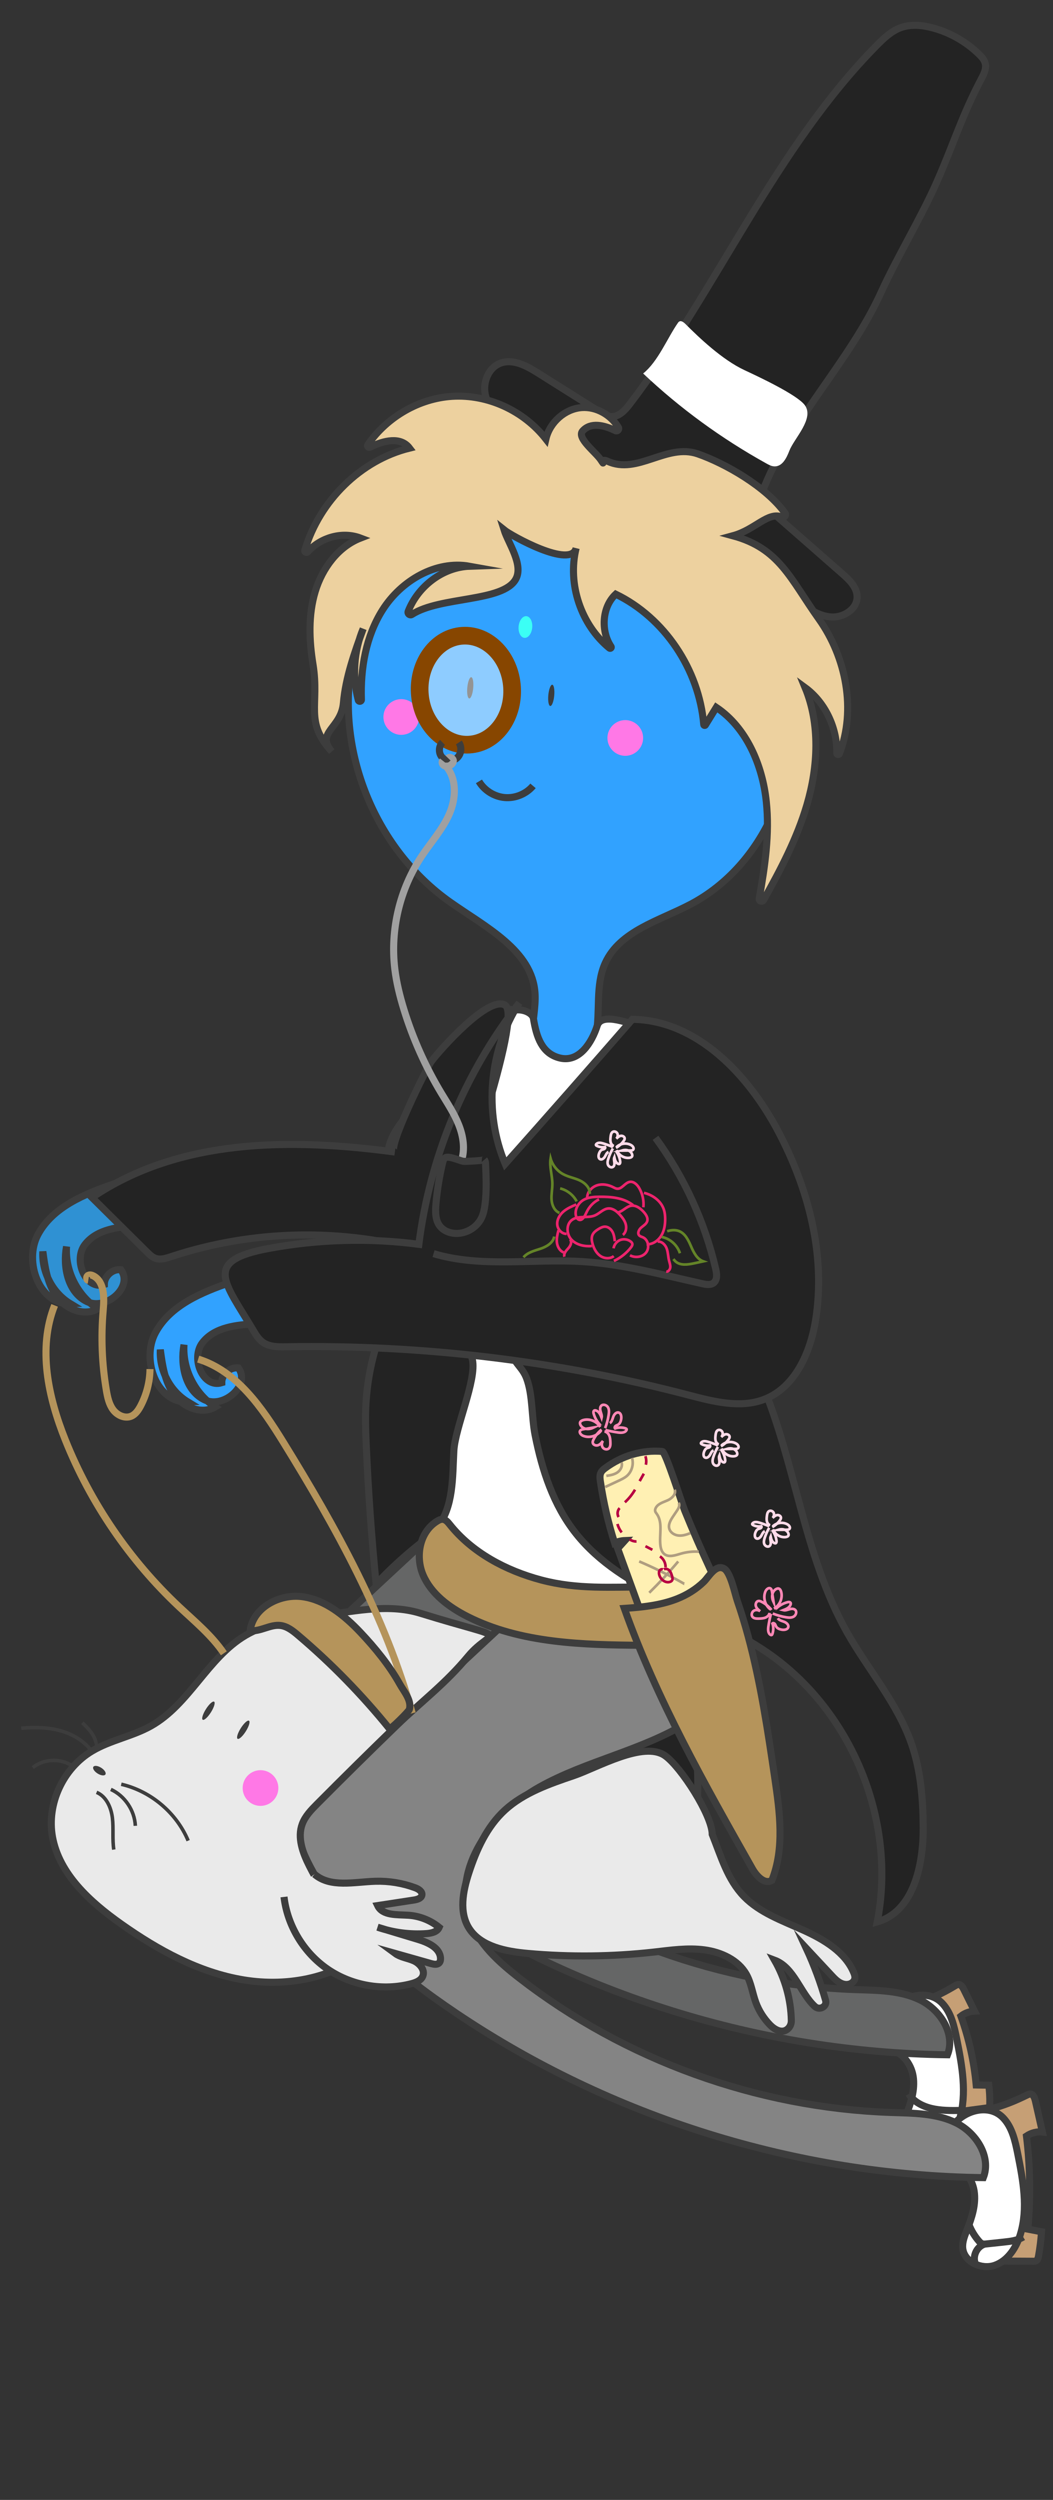 <?xml version="1.0" encoding="utf-8"?>
<!-- Generator: Adobe Illustrator 25.0.0, SVG Export Plug-In . SVG Version: 6.00 Build 0)  -->
<svg version="1.1" id="Calque_1" xmlns="http://www.w3.org/2000/svg" xmlns:xlink="http://www.w3.org/1999/xlink" x="0px" y="0px"
	 viewBox="0 0 298.06 707.09" style="enable-background:new 0 0 298.06 707.09;" xml:space="preserve">
<rect x="0" y="0" width="298.06" height="707.09" fill="#333333" stroke="none"/>
<style type="text/css">
	.st0{fill:#C69F75;stroke:#3D3D3D;stroke-width:2;stroke-miterlimit:10;}
	.st1{fill:#232323;stroke:#3D3D3D;stroke-width:2;stroke-miterlimit:10;}
	.st2{fill:#FFFFFF;stroke:#3D3D3D;stroke-width:2;stroke-miterlimit:10;}
	.st3{fill:#2F91D3;stroke:#3D3D3D;stroke-width:2;stroke-miterlimit:10;}
	.st4{fill:#656666;stroke:#3D3D3D;stroke-width:2;stroke-miterlimit:10;}
	.st5{fill:#848484;stroke:#3D3D3D;stroke-width:2;stroke-miterlimit:10;}
	.st6{fill:#D8D8D8;stroke:#3D3D3D;stroke-width:2;stroke-miterlimit:10;}
	.st7{fill:#31A2FF;stroke:#3D3D3D;stroke-width:2;stroke-miterlimit:10;}
	.st8{fill:#3D3D3D;}
	.st9{fill:none;stroke:#3D3D3D;stroke-width:2;stroke-miterlimit:10;}
	.st10{fill:#FF78E6;}
	.st11{fill:#EDD19F;stroke:#3D3D3D;stroke-width:2;stroke-miterlimit:10;}
	.st12{fill:#FFFFFF;}
	.st13{fill:#3BFFF5;}
	.st14{opacity:0.45;fill:#FFFFFF;}
	.st15{fill:none;stroke:#874600;stroke-width:5;stroke-miterlimit:10;}
	.st16{fill:none;stroke:#A0A0A0;stroke-width:2;stroke-miterlimit:10;}
	.st17{fill:none;stroke:#ED246D;stroke-width:0.75;stroke-miterlimit:10;}
	.st18{fill:none;stroke:#648428;stroke-width:0.75;stroke-miterlimit:10;}
	.st19{fill:none;stroke:#FFDCEA;stroke-width:0.75;stroke-miterlimit:10;}
	.st20{fill:none;stroke:#FF88B6;stroke-width:0.75;stroke-miterlimit:10;}
	.st21{fill:#B5945B;stroke:#3D3D3D;stroke-width:2;stroke-miterlimit:10;}
	.st22{fill:#FFF0B3;stroke:#3D3D3D;stroke-width:2;stroke-miterlimit:10;}
	.st23{fill:none;stroke:#AF9D80;stroke-width:0.75;stroke-miterlimit:10;}
	.st24{fill:none;stroke:#B70042;stroke-width:0.75;stroke-miterlimit:10;}
	.st25{fill:#EAEAEA;stroke:#3D3D3D;stroke-width:2;stroke-miterlimit:10;}
	.st26{fill:none;stroke:#3D3D3D;stroke-miterlimit:10;}
	.st27{fill:none;stroke:#B5945B;stroke-width:2;stroke-miterlimit:10;}
</style>
<g>
	<path class="st0" d="M290.74,592.56c0.31-0.15,0.63-0.3,0.95-0.28c0.83,0.07,1.21,1.18,1.42,2.12c0.65,2.88,1.3,5.75,1.95,8.63
		c-1.53-0.18-3.13,0.23-4.51,1.15c1.06,8.64,1.19,17.51,0.39,26.33c1.29,0.25,2.58,0.5,3.87,0.74c-0.15,2.27-0.43,4.54-0.83,6.78
		c-0.09,0.52-0.23,1.1-0.62,1.38c-0.26,0.18-0.57,0.19-0.86,0.18c-2.68-0.02-5.37-0.04-8.05-0.05c2.99-15.08-5.81-28.31-4.04-43.04
		C284.07,595.55,287.19,594.3,290.74,592.56z"/>
	<path class="st0" d="M270.41,561.63c0.25-0.15,0.52-0.3,0.81-0.33c0.75-0.06,1.25,0.72,1.59,1.39c1.01,2.05,2.03,4.1,3.04,6.15
		c-1.39,0.06-2.76,0.56-3.85,1.42c2.25,6.27,3.7,12.83,4.32,19.47c1.19,0.02,2.38,0.04,3.57,0.06c0.21,1.7,0.31,3.42,0.28,5.13
		c0,0.4-0.04,0.84-0.34,1.1c-0.2,0.17-0.48,0.21-0.74,0.24c-2.4,0.32-4.79,0.65-7.19,0.97c0.38-11.55-9.46-20.26-10.1-31.4
		C264.92,564.68,267.51,563.36,270.41,561.63z"/>
	<path class="st1" d="M225.86,170.07c2.83,2.04,5.85,4.16,9.33,4.43c3.48,0.27,7.41-2.15,7.42-5.64c0.01-2.71-2.2-4.85-4.25-6.64
		c-7.19-6.3-14.38-12.6-21.57-18.89c-0.7-0.61-1.45-1.32-1.51-2.24c-0.04-0.5,0.14-0.98,0.31-1.45
		c7.79-20.76,24.71-36.89,33.87-57.08c4.31-9.49,11.35-21.22,15.57-30.76c4.82-10.87,7.24-19.13,12.82-29.64
		c0.69-1.29,1.37-2.74,1.04-4.17c-0.24-1.05-1-1.9-1.78-2.65c-3.62-3.53-8.14-6.11-13.02-7.43c-3.01-0.82-6.29-1.14-9.22-0.05
		c-2.58,0.96-4.65,2.92-6.59,4.87c-28.96,29.28-44.98,68.79-69.98,101.52c-1.37,1.79-3.15,3.75-5.4,3.58
		c-1.13-0.08-2.13-0.7-3.09-1.3c-5.82-3.66-11.65-7.32-17.47-10.99c-3.27-2.06-7.19-4.19-10.79-2.78c-3.26,1.28-4.88,5.28-4.21,8.73
		c0.67,3.44,3.17,6.29,6.06,8.28"/>
	<path class="st1" d="M197.42,499.89c0.26,7.16,0.12,14.45-1.91,21.32c-2.04,6.87-6.18,13.36-12.39,16.93
		c-3.22-10.75-10.32-21.49-21.23-24.12c-3.01-0.72-6.14-0.78-9.19-1.32c-3.05-0.53-6.16-1.64-8.19-3.98
		c-2.03-2.34-2.57-6.16-0.54-8.5c0.58-0.67,1.32-1.17,2.06-1.66c9.55-6.26,20.6-10.18,31.93-11.51
		C190.95,485.55,196.91,485.8,197.42,499.89z"/>
	<path class="st2" d="M266.72,566.63c2.54,2.69,3.37,6.52,4.1,10.15c1.5,7.5,2.97,15.37,0.76,22.7c-1.14,3.78-3.52,7.5-7.24,8.82
		c-3.72,1.32-8.69-0.89-9.09-4.82c-0.18-1.78,0.54-3.51,1.2-5.17c1.4-3.51,2.61-7.28,2.03-11.01s-3.46-7.37-7.24-7.57
		c-0.4-2.66-0.8-5.4-0.16-8.02C252.62,565.49,261.96,561.59,266.72,566.63z"/>
	<path class="st2" d="M283.98,599.06c2.54,2.69,3.37,6.52,4.1,10.15c1.5,7.5,2.97,15.37,0.76,22.7c-1.14,3.78-3.52,7.5-7.24,8.82
		c-3.72,1.32-8.69-0.89-9.09-4.82c-0.18-1.78,0.54-3.51,1.2-5.17c1.4-3.51,2.61-7.28,2.03-11.01s-3.46-7.37-7.24-7.57
		c-0.4-2.66-0.8-5.4-0.16-8.02C269.88,597.92,279.22,594.03,283.98,599.06z"/>
	<path class="st3" d="M185.95,348.94c-0.17,2.17-0.35,4.41-1.36,6.33c-3.35,6.36-12.58,5.42-19.55,3.72
		C123.97,349,81.5,344.84,39.28,346.67c-5.56,0.24-11.84,0.94-15.24,5.35c-3.41,4.41,0.18,12.97,5.49,11.3
		c-0.03-2.37,2.33-4.48,4.68-4.18c3.59,4.79-4.09,11.59-9.51,9.05c-5.42-2.54-6.96-9.71-5.87-15.6c-0.43,6.86,3.07,13.84,8.83,17.6
		c-3.85,2.25-9.06,0.08-11.67-3.54s-3.27-8.24-3.86-12.67c-0.33,5.85,2.79,11.76,7.8,14.78c-8.75,0.39-13.32-11.9-9.16-19.61
		c4.16-7.71,13.04-11.39,21.33-14.24c9.52-3.27,19.23-6.22,29.24-7.36c27.58-3.15,54.97,7.52,82.73,7.29
		c5.6-0.05,11.68-0.74,15.74-4.6c9.38-8.89-4.73-44.73,16.82-37.43C192.98,298.37,187.24,336.02,185.95,348.94z"/>
	<path class="st4" d="M155.1,414.71c-3.78-0.25-7.7-0.47-11.22,0.91c-2.98,1.17-5.39,3.4-7.74,5.58
		c-18.46,17.16-36.93,34.32-55.39,51.47c-2.46,2.29-5.05,4.79-5.76,8.08c-0.67,3.08,0.46,6.24,1.76,9.11
		c8.58,18.97,25.02,33.22,42.3,44.84c43.83,29.46,96.34,45.83,149.14,46.49c2.31-5.88-1.99-12.65-7.65-15.46
		c-5.66-2.81-12.24-2.76-18.56-2.98c-37.84-1.31-75.16-14.79-105.1-37.97c-5.82-4.5-11.59-9.68-14.05-16.6
		c-5.15-14.45,6.27-29.94,19.65-37.44c13.38-7.5,29.06-10.34,42.11-18.41c8.35-5.17,25.83-23.82,15.47-33.62
		C193.04,412.07,164.31,415.32,155.1,414.71z"/>
	<path class="st5" d="M165.25,449.46c-3.78-0.25-7.7-0.47-11.22,0.91c-2.98,1.17-5.39,3.4-7.74,5.58
		c-18.46,17.16-36.93,34.32-55.39,51.47c-2.46,2.29-5.05,4.79-5.76,8.08c-0.67,3.08-0.34,6.12,0.96,8.99
		c8.58,18.97,25.82,33.35,43.1,44.96c43.83,29.46,96.34,45.83,149.14,46.49c2.31-5.88-1.99-12.65-7.65-15.46
		c-5.66-2.81-12.24-2.76-18.56-2.98c-37.84-1.31-75.16-14.79-105.1-37.97c-5.82-4.5-11.59-9.68-14.05-16.6
		c-5.15-14.45,6.27-29.94,19.65-37.44c13.38-7.5,29.06-10.34,42.11-18.41c8.35-5.17,25.83-23.82,15.47-33.62
		C203.19,446.82,174.46,450.07,165.25,449.46z"/>
	<path class="st6" d="M126.96,300.93c-3.93,4.86-7.86,9.73-11.79,14.59c-2.85,3.53-5.89,7.68-5.2,12.21
		c0.35,2.32,1.66,4.36,3.03,6.24c2.91,4.02,6.2,7.75,9.82,11.1c3.84-13.81,12.06-25.86,17.63-39.04c1.97-4.65,3.6-9.45,4.89-14.35
		c2.21-8.39-2.16-7.09-7.21-2.87C133.92,292.32,130.42,296.65,126.96,300.93z"/>
	<path class="st7" d="M99.37,188.87c-3.92,24.92,7.34,51.62,27.93,66.2c10.04,7.11,23.47,13.71,24.15,26
		c0.43,7.78-3.95,17.83,2.65,21.97c5.9,3.71,13.26-3.23,14.58-10.08s-0.26-14.29,2.66-20.62c4.16-9.05,15.28-11.91,24.1-16.55
		c20.9-10.98,31.74-36.84,27.91-60.13c-3.83-23.29-20.63-43.3-41.58-54.18c-19.54-10.14-36.38-10.43-54.24,2.42
		C112.82,154.47,102.2,170.91,99.37,188.87z"/>
	<path class="st2" d="M222.66,336.91c-5.98,4.17-12.22,7.97-18.67,11.37c-1,0.53-2.1,0.87-3.23,0.91
		c-8.35,0.29-6.58-13.48-13.15-17.83c6.83,20.2,13.66,40.39,20.49,60.59c3.21,9.5,6.45,19.1,7.4,29.06
		c1,10.52-0.58,21.13-2.95,31.43c-0.37,1.61-0.81,3.31-1.98,4.48c-1.56,1.57-4,1.81-6.22,1.96c-25.91,1.76-53.92,3-75.68-11.1
		c-2.41-1.56-4.8-3.4-6.08-5.96c-1.8-3.61-1.09-7.88-0.53-11.86c4.5-31.85-3.7-64.38-0.21-96.36c1.95-17.89,8.65-36.68,22.82-47.41
		c1.72-1.3,5.99-0.19,6.33,1.93c0.84,5.19,2.39,9.89,7.46,11.13c5.52,1.35,9.08-4.41,10.6-9.16c0.79-2.45,4.18-1.96,6.69-1.36
		C197.7,293.98,216.66,316.62,222.66,336.91z"/>
	
		<ellipse transform="matrix(0.093 -0.996 0.996 0.093 -73.086 308.96)" class="st8" cx="133.04" cy="194.6" rx="3.02" ry="0.84"/>
	
		<ellipse transform="matrix(0.093 -0.996 0.996 0.093 -54.417 333.74)" class="st8" cx="155.98" cy="196.74" rx="3.02" ry="0.84"/>
	<path class="st9" d="M135.57,221.01c1.53,2.57,4.34,4.33,7.33,4.58c2.98,0.25,6.05-1.03,7.98-3.31"/>
	<circle class="st10" cx="176.99" cy="208.73" r="5.05"/>
	<circle class="st10" cx="113.58" cy="202.8" r="5.05"/>
	<path class="st7" d="M219.2,376.71c-0.17,2.17-0.35,4.41-1.36,6.33c-3.35,6.36-12.58,5.42-19.55,3.72
		c-41.06-9.99-83.54-14.15-125.76-12.32c-5.56,0.24-11.84,0.94-15.24,5.35c-3.41,4.41,0.18,12.97,5.49,11.3
		c-0.03-2.37,2.33-4.48,4.68-4.18c3.59,4.79-4.09,11.59-9.51,9.05c-5.42-2.54-6.96-9.71-5.87-15.6c-0.43,6.86,3.07,13.84,8.83,17.6
		c-3.85,2.25-9.06,0.08-11.67-3.54c-2.61-3.62-3.27-8.24-3.86-12.67c-0.33,5.85,2.79,11.76,7.8,14.78
		c-8.75,0.39-13.32-11.9-9.16-19.61s13.04-11.39,21.33-14.24c9.52-3.27,19.23-6.22,29.24-7.36c27.58-3.15,54.97,7.52,82.73,7.29
		c5.6-0.05,11.68-0.74,15.74-4.6c9.38-8.89-4.73-44.73,16.82-37.43C226.22,326.14,220.49,363.79,219.2,376.71z"/>
	<path class="st1" d="M111.77,325.85c-29.21-3.91-60.78-4-85.73,12.87c5.19,5.14,10.37,10.27,15.56,15.41
		c0.71,0.7,1.44,1.42,2.35,1.76c1.44,0.54,3.01,0.03,4.46-0.45c23.29-7.69,48.59-8.17,72.12-1.38c1.03,0.3,2.13,0.61,3.14,0.26
		c1.77-0.6,2.49-2.82,2.97-4.75c2.01-7.99,21.57-62.26,16.29-65.29c-4.73-2.72-18.27,12.55-20.78,15.86
		C120.91,301.79,109.14,325.49,111.77,325.85z"/>
	<path class="st1" d="M128.47,410.34c-0.41,7.57-0.04,15.89-4.78,21.81c-1.59,1.98-3.64,3.53-5.62,5.12
		c-4.11,3.31-8,6.91-11.6,10.76c-1.3-13.09-2.23-26.21-2.8-39.34c-0.15-3.46-0.28-6.92-0.14-10.38c0.26-6.89,1.56-13.73,3.82-20.24
		c0.69-1.99,1.63-4.12,3.52-5.03c1.28-0.62,2.78-0.56,4.2-0.38c6.19,0.79,17.13,5.07,18.64,11.89
		C134.99,390.34,128.83,403.68,128.47,410.34z"/>
	<path class="st1" d="M163,433.72c13.29,16.75,36.4,21.56,54.05,33.62c24.03,16.41,36.86,47.72,31.26,76.27
		c10.26-2.93,13.07-16.04,13.01-26.7c-0.05-8-0.69-16.11-3.31-23.67c-4.01-11.56-12.35-21.04-18.35-31.71
		c-12.23-21.76-14.4-47.74-24.21-70.69c-0.76-1.79-1.6-3.6-2.99-4.95c-1.51-1.48-3.54-2.29-5.54-3
		c-19.48-6.92-42.53-8.14-62.25-1.42c0.34,3.97,3.07,4.84,4.39,8.42c1.77,4.77,1.39,10.92,2.39,15.96
		C153.42,415.79,156.61,425.67,163,433.72z"/>
	<g>
		<path class="st1" d="M71.66,376.23c0.76,1.29,1.57,2.61,2.79,3.47c1.83,1.27,4.23,1.27,6.45,1.23
			c38.37-0.66,76.82,3.94,113.94,13.64c7.08,1.85,14.72,3.86,21.54,1.21c8.67-3.37,13-13.18,14.48-22.37
			c2.93-18.25-1.95-37.1-10.6-53.44c-8.52-16.09-23.04-31.41-41.25-31.66c-11.93,13.7-23.93,27.33-36.01,40.89
			c-6.14-14.61-4.6-32.2,3.98-45.53c-15.36,19.66-25.3,43.52-28.42,68.28c-14.12-1.85-28.5-1.42-42.5,1.17
			C57.25,356.6,63.54,362.56,71.66,376.23z"/>
		<path class="st9" d="M185.55,321.83c8.11,11.07,13.95,23.79,17.05,37.15c0.31,1.35,0.49,3.02-0.59,3.88
			c-0.86,0.68-2.1,0.48-3.17,0.24c-11.3-2.51-22.55-5.57-34.1-6.27c-14.05-0.84-28.54,1.8-42.02-2.24"/>
	</g>
	<path class="st11" d="M115.54,172.91c2.82-7.18,9.88-12.49,17.4-12.75c-9.53-1.71-19.36,4-24.67,12.38
		c-4.68,7.4-6.27,16.47-5.97,25.36c0.02,0.54-0.75,0.65-0.89,0.13c-1.74-6.63-1.27-13.88,1.39-20.19
		c-2.47,6.82-4.97,13.75-5.6,21.01c-0.63,7.26-7.93,8.22-3.3,13.71c-7.79-8.49-3.43-13.07-5.3-24.62c-1.11-6.85-1.37-14,0.63-20.63
		c2-6.63,6.53-12.69,12.81-15.12c-5.11-1.94-11.24-0.22-14.92,3.89c-0.36,0.4-1,0.04-0.84-0.47c4.2-14.02,15.84-25.46,29.64-28.86
		c-2.53-3.33-7.29-2.18-11.18-0.26c-0.45,0.22-0.91-0.3-0.62-0.71c5.49-7.89,14.5-13.09,23.88-13.68
		c10.01-0.62,20.19,4.01,26.52,12.08c1.11-4.79,5.44-8.57,10.18-8.9c4.08-0.28,8.19,2.03,10.34,5.61c0.33,0.55-0.25,1.2-0.83,0.92
		c-3.22-1.56-7.01-2.47-9.29,0.09c-1.77,1.98,3.73,6,5.19,8.23c1.47,2.23-0.54-0.79,1.83,0.32c8.51,3.94,16.74-5.13,25.58-2.07
		c7.75,2.69,19.32,9.28,24.7,16.76c0.42,0.58-0.19,1.36-0.85,1.1c-4.03-1.59-7.62,3.59-13.93,5.3
		c13.23,3.58,16.24,12.16,24.36,23.56c7.7,10.8,10.6,25.71,5.79,38.09c-0.15,0.39-0.73,0.27-0.72-0.15
		c0.12-7.18-3.31-14.39-8.98-18.55c4.29,10.37,3.68,22.36,0.51,33.15c-2.8,9.53-7.44,18.32-12.27,26.95
		c-0.36,0.65-1.36,0.29-1.23-0.44c1.62-9.06,2.97-18.24,2.01-27.37c-1.09-10.44-5.65-21-14.16-26.7l-3.08,4.99
		c-0.13,0.21-0.44,0.13-0.47-0.11c-1.33-15.65-11.16-30.25-24.91-36.9c-3.92,3.65-4.27,10.44-1.32,14.83
		c0.2,0.3-0.19,0.65-0.47,0.42c-7.96-6.5-11.95-18.04-9.42-28.27c-1.46,5.93-18.42-3.56-20.4-5.16c1.19,3.77,5.55,9.83,3.33,13.9
		c-3.59,6.58-21.35,4.84-29.42,10.02C116.01,174.18,115.27,173.58,115.54,172.91z"/>
	<path class="st12" d="M210.7,104.68c-6.31-2.95-12.91-9.27-16.62-12.98c-0.74-0.74-1.56-1.28-2.16-0.42
		c-3.03,4.33-5.64,10.98-9.87,14.36c10.39,9.82,22.15,18.4,34.91,25.47c0.67,0.37,1.38,0.75,2.17,0.8c2.32,0.13,3.53-2.41,4.31-4.43
		c1.36-3.52,7.11-9.05,4.38-12.86C225.7,111.67,214.52,106.46,210.7,104.68z"/>
	
		<ellipse transform="matrix(0.093 -0.996 0.996 0.093 -41.794 308.928)" class="st13" cx="148.67" cy="177.4" rx="3.08" ry="1.93"/>
	
		<ellipse transform="matrix(0.998 -0.061 0.061 0.998 -11.614 8.401)" class="st14" cx="131.84" cy="194.48" rx="12.32" ry="14.53"/>
	
		<ellipse transform="matrix(0.998 -0.061 0.061 0.998 -11.66 8.405)" class="st15" cx="131.89" cy="195.25" rx="13.09" ry="15.43"/>
	<path class="st9" d="M129.89,210c0.64,0.97,0.74,2.27,0.25,3.32c-0.21,0.46-0.53,0.88-0.93,1.2c-1.2,0.94-3.13,0.76-4.13-0.39
		s-0.92-3.08,0.18-4.14"/>
	<path class="st16" d="M126.83,214.43c0.5-0.52,1.5,0.07,1.49,0.79c-0.01,0.72-0.69,1.28-1.39,1.44c-0.47,0.11-1.01,0.07-1.39-0.23
		s-0.53-0.91-0.23-1.29"/>
	<path class="st16" d="M126.27,216.75c3.11,3.61,2.82,9.14,0.91,13.5s-5.18,7.96-7.82,11.92c-6.19,9.28-8.94,20.8-7.61,31.87
		c0.47,3.89,1.42,7.71,2.57,11.46c2.55,8.28,6.12,16.25,10.59,23.68c1.78,2.95,3.71,5.84,4.97,9.05c1.26,3.21,1.81,6.83,0.73,10.1"
		/>
	<path class="st9" d="M137.11,328.04c0.28,0.31,0.31,0.76,0.33,1.18c0.17,3.81,0.34,7.64-0.15,11.42c-0.17,1.3-0.42,2.61-0.98,3.8
		c-1.36,2.88-4.63,4.72-7.79,4.4c-1.5-0.15-2.99-0.79-3.94-1.96c-1.41-1.73-1.37-4.18-1.18-6.4c0.35-3.91,0.98-7.79,1.89-11.6
		c0.12-0.5,0.26-1.03,0.66-1.36c0.91-0.76,4.18,0.79,5.2,0.96C131.73,328.58,137.26,328.22,137.11,328.04z"/>
	<path class="st9" d="M278.74,634.73c-2.21,0.64-3.54,3.38-2.67,5.51"/>
	<path class="st9" d="M271.83,596.94c-2.75,0.04-5.54,0.05-8.18-0.58c-2.64-0.63-5.17-2.01-6.4-4.1"/>
	<path class="st9" d="M263.84,596.46c0.18,0.51,0.13,1.1-0.14,1.57"/>
	<path class="st9" d="M289.62,632.73c-1.62,1-3.58,1.23-5.47,1.43c-1.65,0.18-3.3,0.35-4.95,0.53c-0.41,0.04-0.84,0.09-1.23-0.07
		c-0.34-0.14-0.6-0.41-0.84-0.68c-1.21-1.38-2.18-2.98-2.85-4.69"/>
	<path class="st17" d="M173.77,356.65c1.9-0.87,3.58-2.21,4.85-3.86c0.22-0.29,0.44-0.63,0.37-0.99c-0.05-0.25-0.24-0.45-0.44-0.61
		c-0.82-0.66-2.01-0.84-2.99-0.46c-0.98,0.38-1.73,1.32-1.89,2.36"/>
	<path class="st17" d="M173.73,355.29c-1.06,0.85-2.7,0.71-3.82-0.07s-1.79-2.07-2.17-3.37c-0.25-0.84-0.38-1.77-0.03-2.56
		c0.33-0.75,1.04-1.26,1.75-1.69c0.56-0.34,1.17-0.65,1.82-0.64c0.91,0.02,1.69,0.7,2.11,1.5s0.53,1.73,0.64,2.63"/>
	<path class="st17" d="M176.31,349.3c0.85-0.67,1.09-1.9,0.83-2.95c-0.26-1.05-0.94-1.94-1.66-2.74c-0.86-0.95-1.97-1.88-3.26-1.8
		c-1.44,0.09-2.48,1.39-3.81,1.96c-2.07,0.89-4.75-0.06-6.55,1.31c-1.66,1.26-1.52,4.03-0.1,5.55c1.42,1.52,3.69,1.98,5.77,1.81"/>
	<path class="st17" d="M174.93,342.92c1.34-0.27,2.27-1.59,3.61-1.86c1.44-0.29,2.81,0.75,3.77,1.86c0.6,0.69,1.15,1.59,0.9,2.47
		c-0.24,0.82-1.08,1.28-1.73,1.84c-0.65,0.56-1.13,1.61-0.53,2.22c0.27,0.27,0.66,0.36,1.01,0.51c1.55,0.68,1.97,2.96,0.94,4.3
		c-1.03,1.34-3.1,1.61-4.58,0.8"/>
	<path class="st17" d="M179.2,340.87c-2.76-2.14-6.29-2.4-9.62-2.36c-1.49,0.02-3.03,0.1-4.37,0.86c-1.34,0.76-2.42,2.38-2.26,4.09
		c0.07,0.69,0.41,1.41,0.99,1.57c0.97,0.25,1.59-1.09,2.06-2.09c0.77-1.66,2.06-2.99,3.56-3.7"/>
	<path class="st17" d="M182.11,341.48c0.19-1.87-0.23-3.79-1.16-5.41c-0.57-0.99-1.55-1.96-2.68-1.78c-1.4,0.23-2.25,2.13-3.66,1.93
		c-0.36-0.05-0.69-0.24-1.02-0.41c-1.41-0.73-3.1-1.04-4.61-0.54c-1.51,0.5-2.76,1.91-2.78,3.5"/>
	<path class="st17" d="M182.28,337.4c2.53,0.59,4.91,2.35,5.67,4.84c0.24,0.8,0.32,1.64,0.33,2.48c0.02,1.67-0.25,3.4-1.13,4.82
		s-2.46,2.49-4.13,2.41"/>
	<path class="st17" d="M163.11,340.69c-1.28,0.54-2.58,1.1-3.63,2c-1.05,0.9-1.84,2.23-1.75,3.62c0.09,1.39,1.26,2.73,2.65,2.68"/>
	<path class="st17" d="M186.14,351.19c1.16-0.15,2.18,0.87,2.58,1.98s0.38,2.31,0.67,3.44c0.15,0.61,0.39,1.21,0.34,1.83
		c-0.05,0.62-0.52,1.28-1.15,1.25"/>
	<path class="st17" d="M161.32,350.57c0.7,0.62,0.2,1.78-0.43,2.47s-1.41,1.52-1.13,2.42"/>
	<path class="st17" d="M158.08,347.97c-0.29,1.15-0.58,2.32-0.44,3.5c0.14,1.17,0.81,2.36,1.91,2.78"/>
	<path class="st18" d="M188.85,348.25c1.11-0.36,2.35-0.46,3.43-0.01c1.72,0.72,2.6,2.61,3.34,4.32s1.68,3.59,3.45,4.21
		c-0.89,0.19-1.78,0.38-2.67,0.57c-1.76,0.37-3.83,0.67-5.17-0.53c-0.23-0.21-0.42-0.45-0.62-0.69"/>
	<path class="st18" d="M166.93,337.67c0.12-1.67-1.29-3.07-2.81-3.78c-1.51-0.71-3.21-0.97-4.68-1.76
		c-1.73-0.92-3.06-2.57-3.59-4.46c-0.37,2.39,0.5,4.8,0.5,7.21c0,1.51-0.34,3.01-0.22,4.52c0.11,1.51,0.83,3.11,2.23,3.67"/>
	<path class="st18" d="M156.87,349.75c-0.3,1.8-2.15,2.87-3.88,3.45c-1.73,0.58-3.65,1.02-4.81,2.42"/>
	<path class="st18" d="M163.23,339.81c-0.94-1.81-2.7-3.19-4.68-3.67"/>
	<path class="st18" d="M192.46,354.48c-0.73-2.31-2.79-4.15-5.17-4.61"/>
	<g>
		<path class="st19" d="M174.36,324.67c0.87-0.49,1.62-1.17,2.19-1.99c0.14-0.2,0.27-0.41,0.27-0.65c0-0.51-0.6-0.84-1.1-0.76
			s-0.9,0.45-1.27,0.8c0.36-0.38,0.52-0.96,0.31-1.44c-0.21-0.48-0.84-0.75-1.3-0.49c-0.45,0.25-0.56,0.84-0.62,1.35
			c-0.06,0.51-0.12,1.03-0.01,1.52c0.12,0.5,0.45,0.98,0.93,1.13"/>
		<path class="st19" d="M174.48,324.48c1.07-1.11,2.93-1.35,4.24-0.54c0.44,0.27,0.84,0.88,0.49,1.26c-0.19,0.2-0.49,0.21-0.77,0.22
			c-0.82,0-1.63,0-2.45,0.01c0.57-0.17,1.18-0.23,1.75-0.05c0.56,0.18,1.06,0.62,1.2,1.2c0.03,0.14,0.05,0.3,0,0.43
			c-0.11,0.31-0.48,0.44-0.81,0.48c-1.5,0.18-3.05-0.78-3.57-2.2"/>
		<path class="st19" d="M174.43,325.68c0.61,0.84,1,1.83,1.12,2.86c0.03,0.26,0,0.6-0.25,0.69c-0.12,0.04-0.26,0-0.38-0.06
			c-0.65-0.32-0.87-1.13-1.02-1.84c-0.19,0.44-0.06,0.94,0,1.41s0.02,1.04-0.38,1.31c-0.49,0.34-1.21-0.04-1.43-0.6
			c-0.22-0.55-0.07-1.18,0.11-1.74c0.32-1,0.75-1.96,1.28-2.86"/>
		<path class="st19" d="M173.49,324.43c-0.91-0.39-1.84-0.74-2.78-1.02c-0.66-0.2-1.48-0.33-1.93,0.19
			c-0.06,0.07-0.11,0.16-0.1,0.25c0.02,0.11,0.13,0.18,0.22,0.23c0.72,0.37,1.56,0.5,2.36,0.36c0.13,0.18-0.01,0.44-0.2,0.54
			c-0.19,0.11-0.42,0.12-0.62,0.2c-0.47,0.18-0.74,0.67-0.9,1.14c-0.19,0.55-0.2,1.32,0.33,1.56c0.52,0.23,1.08-0.25,1.36-0.74
			s0.5-1.09,1.02-1.32"/>
	</g>
	<g>
		<path class="st19" d="M204.07,409.07c0.87-0.49,1.62-1.17,2.19-1.99c0.14-0.2,0.27-0.41,0.27-0.65c0-0.51-0.6-0.84-1.1-0.76
			c-0.5,0.09-0.9,0.45-1.27,0.8c0.36-0.38,0.52-0.96,0.31-1.44c-0.21-0.48-0.84-0.75-1.3-0.49c-0.45,0.25-0.56,0.84-0.62,1.35
			c-0.06,0.51-0.12,1.03-0.01,1.52c0.12,0.5,0.45,0.98,0.93,1.13"/>
		<path class="st19" d="M204.2,408.88c1.07-1.11,2.93-1.35,4.24-0.54c0.44,0.27,0.84,0.88,0.49,1.26c-0.19,0.2-0.49,0.21-0.77,0.22
			c-0.82,0-1.63,0-2.45,0.01c0.57-0.17,1.18-0.23,1.75-0.05c0.56,0.18,1.06,0.62,1.2,1.2c0.03,0.14,0.05,0.3,0,0.43
			c-0.11,0.31-0.48,0.44-0.81,0.48c-1.5,0.18-3.05-0.78-3.57-2.2"/>
		<path class="st19" d="M204.15,410.08c0.61,0.84,1,1.83,1.12,2.86c0.03,0.26,0,0.6-0.25,0.69c-0.12,0.04-0.26,0-0.38-0.06
			c-0.65-0.32-0.87-1.13-1.02-1.84c-0.19,0.44-0.06,0.94,0,1.41s0.02,1.04-0.38,1.31c-0.49,0.34-1.21-0.04-1.43-0.6
			c-0.22-0.55-0.07-1.18,0.11-1.74c0.32-1,0.75-1.96,1.28-2.86"/>
		<path class="st19" d="M203.21,408.83c-0.91-0.39-1.84-0.74-2.78-1.02c-0.66-0.2-1.48-0.33-1.93,0.19
			c-0.06,0.07-0.11,0.16-0.1,0.25c0.02,0.11,0.13,0.18,0.22,0.23c0.72,0.37,1.56,0.5,2.36,0.36c0.13,0.18-0.01,0.44-0.2,0.54
			c-0.19,0.11-0.42,0.12-0.62,0.2c-0.47,0.18-0.74,0.67-0.9,1.14c-0.19,0.55-0.2,1.32,0.33,1.56c0.52,0.23,1.08-0.25,1.36-0.74
			c0.28-0.49,0.5-1.09,1.02-1.32"/>
	</g>
	<g>
		<path class="st20" d="M218.37,455.36c-0.76-0.97-1.74-1.77-2.84-2.32c-0.27-0.13-0.56-0.26-0.85-0.21
			c-0.62,0.09-0.92,0.89-0.72,1.49c0.2,0.6,0.72,1.02,1.21,1.41c-0.53-0.37-1.28-0.47-1.82-0.12c-0.54,0.35-0.76,1.17-0.37,1.69
			c0.39,0.51,1.13,0.53,1.77,0.52c0.63-0.02,1.28-0.04,1.87-0.27c0.59-0.23,1.12-0.73,1.21-1.35"/>
		<path class="st20" d="M218.11,455.24c-1.56-1.11-2.19-3.35-1.45-5.11c0.25-0.59,0.92-1.19,1.45-0.83c0.28,0.19,0.35,0.56,0.41,0.9
			c0.15,1,0.31,2,0.46,3.01c-0.31-0.66-0.5-1.41-0.38-2.13c0.11-0.72,0.57-1.42,1.25-1.7c0.17-0.07,0.35-0.11,0.53-0.07
			c0.4,0.08,0.63,0.51,0.73,0.9c0.5,1.8-0.39,3.89-2.04,4.78"/>
		<path class="st20" d="M219.59,455.08c0.91-0.91,2.06-1.57,3.31-1.9c0.32-0.08,0.74-0.11,0.89,0.19c0.07,0.14,0.05,0.32,0,0.47
			c-0.28,0.86-1.23,1.27-2.07,1.59c0.57,0.15,1.16-0.1,1.73-0.26c0.57-0.16,1.27-0.21,1.67,0.22c0.51,0.54,0.17,1.5-0.47,1.87
			c-0.64,0.37-1.43,0.3-2.16,0.18c-1.28-0.21-2.54-0.56-3.75-1.05"/>
		<path class="st20" d="M218.23,456.46c-0.32,1.19-0.56,2.39-0.74,3.61c-0.12,0.84-0.13,1.88,0.59,2.33
			c0.1,0.06,0.21,0.11,0.32,0.07c0.13-0.04,0.2-0.19,0.24-0.32c0.32-0.95,0.33-2.01,0-2.96c0.19-0.19,0.54-0.07,0.7,0.14
			s0.22,0.49,0.36,0.73c0.31,0.54,0.95,0.78,1.57,0.89c0.71,0.13,1.65,0,1.85-0.7c0.19-0.68-0.5-1.28-1.16-1.53
			c-0.66-0.25-1.43-0.41-1.8-1.01"/>
	</g>
	<g>
		<path class="st20" d="M170.27,404.35c-0.96,0.77-1.75,1.76-2.29,2.87c-0.13,0.27-0.25,0.56-0.2,0.85c0.1,0.62,0.9,0.91,1.5,0.71
			c0.59-0.2,1.01-0.73,1.4-1.23c-0.37,0.53-0.45,1.29-0.09,1.83c0.35,0.54,1.18,0.75,1.69,0.35c0.5-0.4,0.52-1.14,0.49-1.78
			c-0.03-0.63-0.05-1.28-0.3-1.87c-0.24-0.59-0.74-1.11-1.37-1.19"/>
		<path class="st20" d="M170.15,404.61c-1.09,1.57-3.32,2.23-5.09,1.51c-0.59-0.24-1.2-0.91-0.85-1.44
			c0.19-0.28,0.56-0.36,0.89-0.42c1-0.17,2-0.33,3-0.5c-0.66,0.32-1.4,0.51-2.13,0.41c-0.73-0.1-1.43-0.55-1.71-1.23
			c-0.07-0.17-0.11-0.35-0.08-0.53c0.08-0.4,0.5-0.63,0.89-0.74c1.8-0.52,3.89,0.35,4.81,1.98"/>
		<path class="st20" d="M169.98,403.13c-0.92-0.9-1.59-2.05-1.94-3.28c-0.09-0.32-0.11-0.73,0.17-0.89
			c0.14-0.08,0.32-0.06,0.47-0.01c0.86,0.27,1.29,1.21,1.61,2.05c0.14-0.58-0.11-1.16-0.28-1.73s-0.23-1.26,0.2-1.68
			c0.53-0.51,1.5-0.19,1.87,0.44c0.38,0.63,0.32,1.43,0.21,2.16c-0.2,1.28-0.53,2.55-1,3.76"/>
		<path class="st20" d="M171.38,404.48c1.19,0.3,2.4,0.53,3.61,0.7c0.84,0.11,1.88,0.11,2.32-0.62c0.06-0.1,0.1-0.21,0.07-0.32
			c-0.04-0.13-0.19-0.2-0.32-0.24c-0.96-0.31-2.01-0.3-2.96,0.03c-0.19-0.19-0.08-0.54,0.14-0.7c0.21-0.17,0.49-0.23,0.72-0.37
			c0.54-0.31,0.77-0.96,0.87-1.58c0.12-0.71-0.02-1.65-0.72-1.84c-0.68-0.18-1.27,0.52-1.51,1.17c-0.24,0.66-0.39,1.43-0.98,1.82"/>
	</g>
	<g>
		<path class="st19" d="M218.6,431.94c0.87-0.49,1.62-1.17,2.19-1.99c0.14-0.2,0.27-0.41,0.27-0.65c0-0.51-0.6-0.84-1.1-0.76
			c-0.5,0.09-0.9,0.45-1.27,0.8c0.36-0.38,0.52-0.96,0.31-1.44c-0.21-0.48-0.84-0.75-1.3-0.49c-0.45,0.25-0.56,0.84-0.62,1.35
			c-0.06,0.51-0.12,1.03-0.01,1.52c0.12,0.5,0.45,0.98,0.93,1.13"/>
		<path class="st19" d="M218.73,431.75c1.07-1.11,2.93-1.35,4.24-0.54c0.44,0.27,0.84,0.88,0.49,1.26c-0.19,0.2-0.49,0.21-0.77,0.22
			c-0.82,0-1.63,0-2.45,0.01c0.57-0.17,1.18-0.23,1.75-0.05c0.56,0.18,1.06,0.62,1.2,1.2c0.03,0.14,0.05,0.3,0,0.43
			c-0.11,0.31-0.48,0.44-0.81,0.48c-1.5,0.18-3.05-0.78-3.57-2.2"/>
		<path class="st19" d="M218.68,432.96c0.61,0.84,1,1.83,1.12,2.86c0.03,0.26,0,0.6-0.25,0.69c-0.12,0.04-0.26,0-0.38-0.06
			c-0.65-0.32-0.87-1.13-1.02-1.84c-0.19,0.44-0.06,0.94,0,1.41s0.02,1.04-0.38,1.31c-0.49,0.34-1.21-0.04-1.43-0.6
			c-0.22-0.55-0.07-1.18,0.11-1.74c0.32-1,0.75-1.96,1.28-2.86"/>
		<path class="st19" d="M217.73,431.7c-0.91-0.39-1.84-0.74-2.78-1.02c-0.66-0.2-1.48-0.33-1.93,0.19c-0.06,0.07-0.11,0.16-0.1,0.25
			c0.02,0.11,0.13,0.18,0.22,0.23c0.72,0.37,1.56,0.5,2.36,0.36c0.13,0.18-0.01,0.44-0.2,0.54c-0.19,0.11-0.42,0.12-0.62,0.2
			c-0.47,0.18-0.74,0.67-0.9,1.14c-0.19,0.55-0.2,1.32,0.33,1.56c0.52,0.23,1.08-0.25,1.36-0.74s0.5-1.09,1.02-1.32"/>
	</g>
	<path class="st21" d="M153.14,446.88c-9.98-2.66-19.53-7.75-25.84-15.69c-0.54-0.68-1.19-1.45-2.08-1.47
		c-0.47-0.01-0.91,0.2-1.31,0.43c-5.12,2.96-6.43,10.04-4.14,15.36s7.34,9.1,12.63,11.76c14.96,7.55,32.55,7.98,49.42,8.1
		c8.04,0.06,17.43-0.57,21.92-7.02c-8.37-0.91-11.72-9.41-20.43-9.47C172.98,448.82,163.54,449.65,153.14,446.88z"/>
	<path class="st22" d="M187.48,410.54c-5.67-0.5-11.39,1.17-16.19,4.72c-0.53,0.39-1.08,0.85-1.32,1.56
		c-0.23,0.69-0.13,1.5-0.02,2.26c0.88,5.92,2.23,11.74,4.03,17.37c0.92-0.43,1.9-0.67,2.89-0.71c-0.68,0.75-1.35,1.51-2.03,2.26
		c5.1,14.03,10.2,28.05,15.3,42.08c0.18,0.51,0.38,1.03,0.72,1.38c0.74,0.75,1.8,0.43,2.68,0.06c4.11-1.71,8.49-3.66,10.97-8.05
		c2.45-4.33,2.45-9.94,1.99-15.12c-0.49-5.58-3.22-9.69-5.47-14.52c-2.53-5.44-4.94-10.97-7.22-16.57
		C193.09,425.47,188.39,410.62,187.48,410.54z"/>
	<path class="st21" d="M191.63,452.23c-4.72,1.85-9.85,2.37-14.91,2.7c9.2,25.81,22.76,49.8,36.26,73.65
		c1.18,2.08,3.44,4.5,5.5,3.29c3.62-9.07,2.25-19.27,0.83-28.93c-1.99-13.49-3.99-27.02-7.56-40.19c-0.9-3.33-1.91-6.64-3.03-9.9
		c-0.7-2.02-1.91-8.11-3.75-9.16c-2.38-1.37-4.35,2.34-5.74,3.7C197.05,449.51,194.45,451.12,191.63,452.23z"/>
	<path class="st23" d="M190.99,421.36c0.42,1.24-0.77,2.44-1.96,2.98c-1.19,0.54-2.6,0.89-3.31,1.99c-0.23,0.35-0.36,0.79-0.24,1.18
		c0.08,0.25,0.26,0.46,0.42,0.68c1.81,2.51,0.63,6,1.05,9.06c0.12,0.86,0.4,1.75,1.08,2.3c1.27,1.03,3.12,0.36,4.69-0.1
		c1.64-0.48,3.37-0.67,5.07-0.56"/>
	<path class="st23" d="M192.1,425.07c0.44,0.67-0.02,1.54-0.47,2.2c-0.35,0.52-0.71,1.05-1.06,1.57c-0.72,1.07-1.48,2.33-1.12,3.57
		c0.32,1.1,1.47,1.8,2.61,1.91c1.14,0.11,2.27-0.25,3.33-0.67"/>
	<path class="st23" d="M178.9,412.38c0.55,1.81-0.07,3.92-1.51,5.13c-0.66,0.55-1.45,0.92-2.23,1.29c-1.29,0.6-2.58,1.2-3.87,1.8"/>
	<path class="st23" d="M175.92,413.62c0.38,1.04-0.25,2.23-1.16,2.85c-0.91,0.62-2.04,0.81-3.13,0.98"/>
	<path class="st23" d="M193.68,447.98c-0.01,0-0.01-0.01-0.02-0.01c-4.12-2.36-8.38-4.47-12.74-6.33"/>
	<path class="st23" d="M191.97,441.65c-2.59,3.08-5.33,6.03-8.19,8.85"/>
	<path class="st24" d="M188.39,443.31c0.05-1.21-0.57-2.42-1.58-3.09"/>
	<path class="st24" d="M184.66,438.36c-0.65-0.34-1.3-0.68-1.96-1.02"/>
	<path class="st24" d="M180.17,435.99c-0.69,0.03-1.39-0.19-1.95-0.6"/>
	<path class="st24" d="M175.97,433.44c-0.55-0.71-0.96-1.53-1.2-2.39"/>
	<path class="st24" d="M175.1,429.09c-0.47-0.78-0.35-1.87,0.29-2.52"/>
	<path class="st24" d="M176.88,424.92c1.13-1.04,2.1-2.25,2.87-3.57"/>
	<path class="st24" d="M181.06,418.93c0.39-0.7,0.79-1.4,1.18-2.1"/>
	<path class="st24" d="M182.81,414.29c0.19-0.8,0.14-1.65-0.13-2.42"/>
	<path class="st24" d="M187.93,443.89c0.5-0.3,1.18-0.08,1.57,0.35c0.39,0.43,0.56,1.01,0.73,1.57c0.12,0.41,0.23,0.89-0.02,1.24
		c-0.13,0.18-0.33,0.3-0.55,0.37c-1.29,0.44-2.7-0.66-3.05-1.98c-0.1-0.37-0.13-0.79,0.05-1.13s0.62-0.57,0.97-0.4"/>
	<path class="st25" d="M89.19,457.21c-6.82,0.82-13.82,1.89-19.72,5.37c-10.72,6.33-15.87,19.5-26.74,25.6
		c-5.26,2.95-11.46,4-16.65,7.08c-8.24,4.88-12.91,15.01-11.22,24.33c1.91,10.49,10.64,18.38,19.44,24.6
		c10.44,7.38,22,13.73,34.67,15.82c12.67,2.09,26.65-0.62,35.93-9.36c-7.1-6.5-12.99-14.27-17.31-22.81
		c-1.88-3.72-3.49-8.04-2.03-11.94c0.83-2.22,2.55-3.99,4.23-5.68c7.42-7.46,14.91-14.85,22.47-22.16
		c7.38-7.13,13.75-11.76,20.28-19.63c6.9-8.3,13.35-3.81-13.54-12.12C109.48,453.36,99.05,456.02,89.19,457.21z"/>
	<path class="st25" d="M201.6,518.85c2.47,6.15,4.32,12.79,9.03,17.61c4.45,4.55,10.82,6.81,16.73,9.47
		c5.9,2.66,11.94,6.27,14.31,12.06c0.34,0.82,0.6,1.74-0.2,2.57c-0.56,0.59-1.43,0.83-2.25,0.73c-1.61-0.21-2.75-1.38-3.79-2.5
		c-2.41-2.58-4.81-5.16-7.22-7.74c2.22,4.78,4.06,9.73,5.49,14.77c0.48,1.69-1.71,2.92-3.04,1.71c-4.11-3.74-5.86-11.02-11.42-13.11
		c2.99,5.23,4.64,11.15,4.75,17.11c0.02,0.87-0.32,1.73-0.99,2.33c-1.64,1.46-3.74,0.21-5.06-1.14c-1.76-1.82-3.13-3.98-3.99-6.32
		c-0.98-2.66-1.31-5.54-2.72-8.01c-2.29-4.01-7.08-6.25-11.84-6.88c-4.75-0.63-9.57,0.09-14.34,0.63
		c-11.82,1.32-23.78,1.44-35.63,0.38c-6.22-0.56-13.19-1.91-16.53-6.93c-3.06-4.62-1.87-10.64-0.17-15.86
		c2.13-6.52,5.05-13.04,10.22-17.77c5.34-4.88,12.54-7.38,19.52-9.75c6.53-2.22,19.72-9.89,25.78-5.62
		C192.71,499.71,201.6,513.49,201.6,518.85z"/>
	<path class="st25" d="M89.02,530.12c4.49,3.88,11.27,2.17,17.2,1.99c3.85-0.12,7.71,0.51,11.32,1.85c0.95,0.35,2.07,1.07,1.88,2.07
		c-0.17,0.91-1.29,1.23-2.21,1.38c-3.44,0.53-6.87,1.06-10.31,1.58c1.38,2.88,5.45,2.53,8.63,2.73c3.19,0.19,6.31,1.41,8.78,3.43
		c-0.55,1.3-2.2,1.66-3.61,1.76c-4.67,0.33-9.4-0.29-13.83-1.81c3.82,1.15,7.64,2.31,11.46,3.46c2.83,0.86,6.2,2.36,6.36,5.32
		c0.03,0.48-0.06,1-0.4,1.34c-0.56,0.56-1.5,0.38-2.26,0.17c-3.39-0.96-6.78-1.91-10.17-2.87c1.51,1.11,3.49,1.31,5.21,2.06
		c1.72,0.75,3.31,2.61,2.61,4.35c-0.5,1.24-1.91,1.8-3.2,2.14c-7.97,2.11-16.82,0.6-23.64-4.03c-6.82-4.63-11.48-12.31-12.45-20.5"
		/>
	
		<ellipse transform="matrix(0.534 -0.846 0.846 0.534 -381.621 286.159)" class="st8" cx="68.68" cy="489.14" rx="3.02" ry="0.84"/>
	
		<ellipse transform="matrix(0.534 -0.846 0.846 0.534 -381.665 275.309)" class="st8" cx="58.82" cy="483.75" rx="3.02" ry="0.84"/>
	<circle class="st10" cx="73.74" cy="505.74" r="5.05"/>
	
		<ellipse transform="matrix(0.534 -0.846 0.846 0.534 -410.379 257.098)" class="st8" cx="27.95" cy="500.69" rx="0.96" ry="2.02"/>
	<path class="st26" d="M25.42,494.63c-2.25-2.69-5.52-4.42-8.92-5.26s-6.97-0.85-10.47-0.55"/>
	<path class="st26" d="M34.32,504.67c8.35,1.94,15.62,8.06,18.94,15.96"/>
	<path class="st26" d="M26.88,493.68c0.31-0.03,0.36-0.47,0.29-0.77c-0.48-2.26-2.19-4.04-3.86-5.64"/>
	<path class="st26" d="M31.38,506.13c3.95,1.82,6.73,5.95,6.93,10.3"/>
	<path class="st26" d="M20.04,499.22c-3.28-1.97-7.78-1.67-10.77,0.73"/>
	<path class="st26" d="M27.34,506.96c2.75,1.15,4.13,4.3,4.48,7.26s-0.06,5.98,0.39,8.93"/>
	<path class="st27" d="M56.1,384.42c10.98,3.39,18.08,13.75,24.12,23.53c14.92,24.15,28.85,49.3,36.47,76.64"/>
	<path class="st27" d="M42.46,387.24c-0.05,3.62-0.97,7.22-2.65,10.41c-0.63,1.19-1.44,2.39-2.66,2.91
		c-1.79,0.76-3.94-0.23-5.12-1.8s-1.6-3.58-1.93-5.53c-1.25-7.45-1.55-15.06-0.89-22.58c0.31-3.57,0.4-8.04-2.71-9.74
		c-0.5-0.27-1.15-0.44-1.63-0.12c-0.48,0.32-0.45,1.25,0.12,1.34"/>
	<path class="st27" d="M15.46,369.22c-4.82,12.12-1.83,25.95,3.03,38.07c7.14,17.82,18.22,34.05,32.21,47.19
		c4.45,4.17,9.23,8.1,12.66,13.15"/>
	<path class="st21" d="M102,461.69c-4.5-4.75-9.92-9.18-16.41-10.07c-6.48-0.89-13.97,3.12-14.79,9.61
		c2.91,0.32,5.68-1.82,8.58-1.47c1.92,0.23,3.53,1.51,5,2.76c9.42,7.98,18.08,16.85,25.85,26.44c0.24,0.3,5.52-4.9,5.66-5.48
		c0.65-2.58-1.46-4.88-2.74-7.17C110.19,471.02,106.15,466.08,102,461.69z"/>
</g>
</svg>
